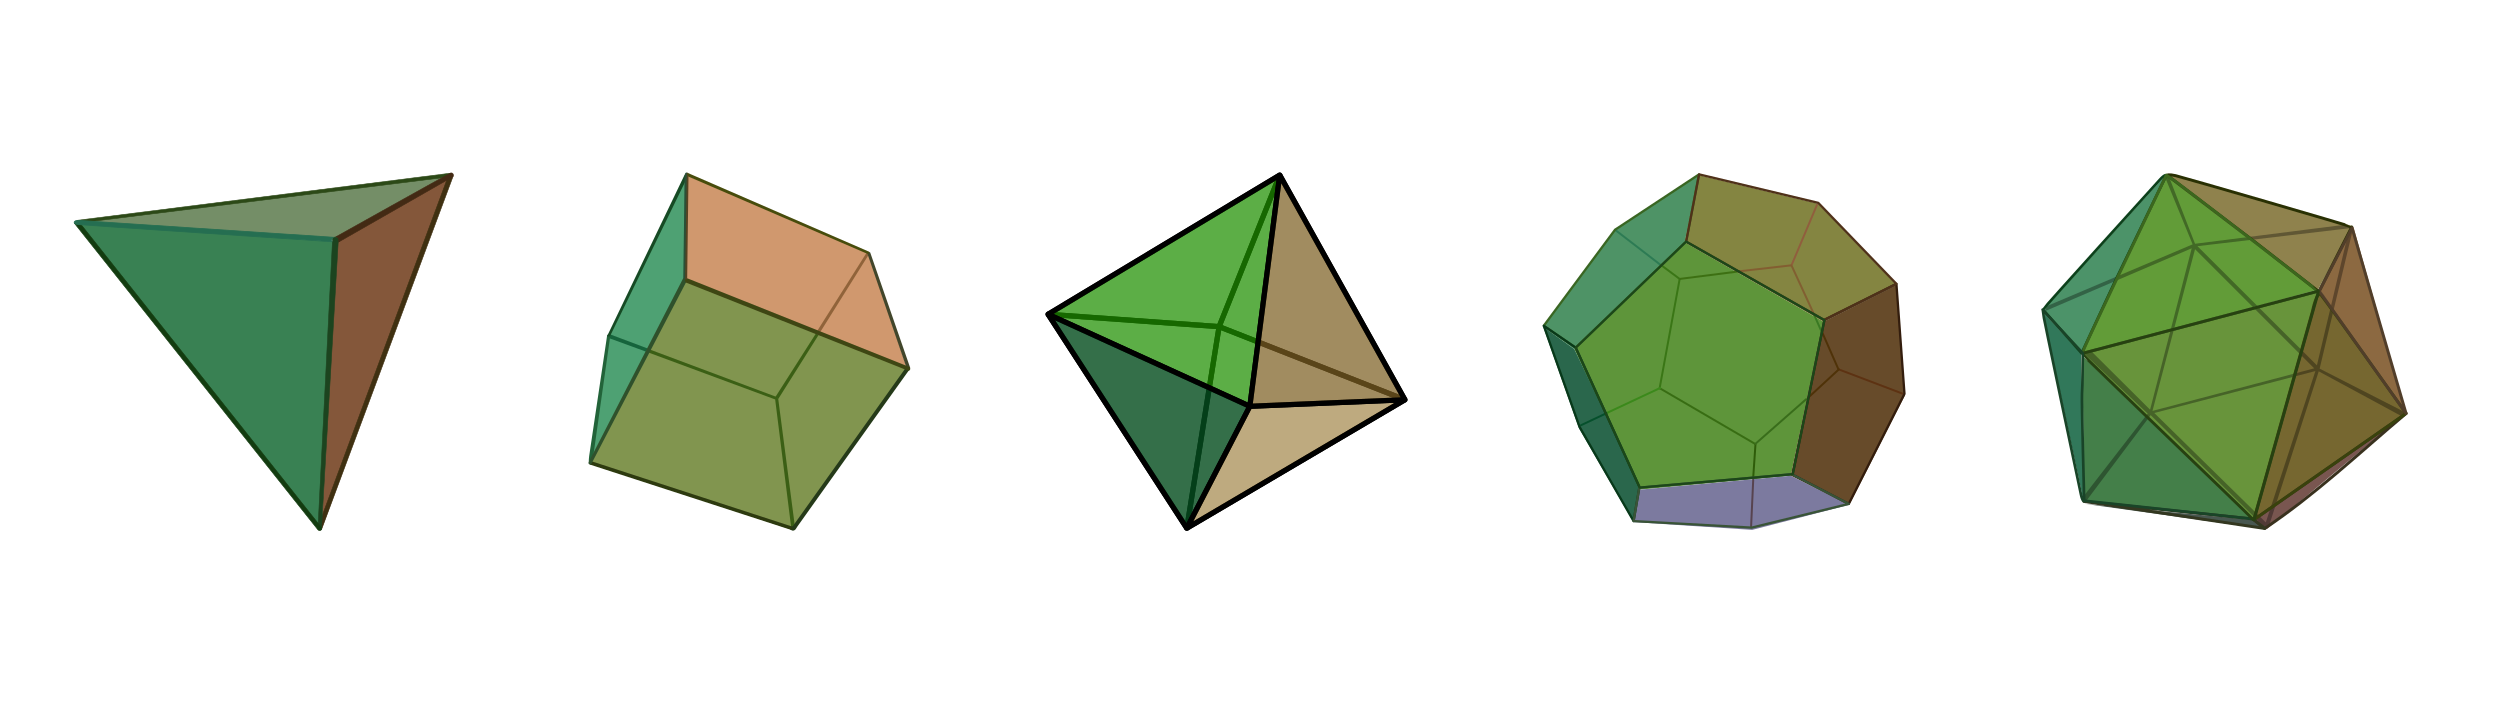 <?xml version="1.0" encoding="UTF-8" standalone="no"?>
<!-- Created with Inkscape (http://www.inkscape.org/) -->

<svg
   xmlns:dc="http://purl.org/dc/elements/1.1/"
   xmlns:cc="http://creativecommons.org/ns#"
   xmlns:rdf="http://www.w3.org/1999/02/22-rdf-syntax-ns#"
   xmlns:svg="http://www.w3.org/2000/svg"
   xmlns="http://www.w3.org/2000/svg"
   xmlns:xlink="http://www.w3.org/1999/xlink"
   xmlns:sodipodi="http://sodipodi.sourceforge.net/DTD/sodipodi-0.dtd"
   xmlns:inkscape="http://www.inkscape.org/namespaces/inkscape"
   width="3840"
   height="1080"
   id="svg2"
   version="1.1"
   inkscape:version="0.48.5 r10040"
   sodipodi:docname="polyhedra.svg"
   inkscape:export-filename="/Users/daniel/Documents/Development/LEDpolyhedron/polyhedra_t.png"
   inkscape:export-xdpi="90"
   inkscape:export-ydpi="90">
  <defs
     id="defs4">
    <radialGradient
       r="212.188"
       fy="545.787"
       fx="-172.694"
       cy="545.787"
       cx="-172.694"
       gradientTransform="matrix(0.451,-0.905,0.473,0.236,-2330.055,-498.218)"
       gradientUnits="userSpaceOnUse"
       id="radialGradient9463"
       xlink:href="#linearGradient8881"
       inkscape:collect="always" />
    <radialGradient
       r="212.188"
       fy="221.055"
       fx="150.503"
       cy="221.055"
       cx="150.503"
       gradientTransform="matrix(0.786,0.079,-0.075,0.746,-2255.62,-376.781)"
       gradientUnits="userSpaceOnUse"
       id="radialGradient9461"
       xlink:href="#linearGradient8052"
       inkscape:collect="always" />
    <radialGradient
       r="212.188"
       fy="558.823"
       fx="-331.112"
       cy="558.823"
       cx="-331.112"
       gradientTransform="matrix(0.569,-0.396,0.461,0.661,-2223.56,-684.594)"
       gradientUnits="userSpaceOnUse"
       id="radialGradient9459"
       xlink:href="#linearGradient8032"
       inkscape:collect="always" />
    <radialGradient
       r="212.188"
       fy="503.828"
       fx="152.234"
       cy="503.828"
       cx="152.234"
       gradientTransform="matrix(-0.244,0.239,-0.433,-0.443,-1786.875,-291.947)"
       gradientUnits="userSpaceOnUse"
       id="radialGradient9457"
       xlink:href="#linearGradient8909"
       inkscape:collect="always" />
    <radialGradient
       r="212.188"
       fy="399.407"
       fx="81.685"
       cy="399.407"
       cx="81.685"
       gradientTransform="matrix(0.305,-0.622,0.475,0.233,-2318.706,-519.945)"
       gradientUnits="userSpaceOnUse"
       id="radialGradient9455"
       xlink:href="#linearGradient8022"
       inkscape:collect="always" />
    <radialGradient
       r="212.188"
       fy="135.183"
       fx="572.07"
       cy="135.183"
       cx="572.07"
       gradientTransform="matrix(0.355,0.111,-0.223,0.716,-2158.046,-374.995)"
       gradientUnits="userSpaceOnUse"
       id="radialGradient9453"
       xlink:href="#linearGradient8042"
       inkscape:collect="always" />
    <linearGradient
       y2="324.347"
       x2="255.137"
       y1="371.564"
       x1="148.856"
       gradientTransform="matrix(0.215,0,0,0.208,-2240.551,455.828)"
       gradientUnits="userSpaceOnUse"
       id="linearGradient9451"
       xlink:href="#linearGradient9218"
       inkscape:collect="always" />
    <linearGradient
       y2="168.79"
       x2="430.562"
       y1="7.325"
       x1="361.643"
       gradientTransform="matrix(0.215,0,0,0.208,-2071.298,451.682)"
       gradientUnits="userSpaceOnUse"
       id="linearGradient9449"
       xlink:href="#linearGradient9042"
       inkscape:collect="always" />
    <linearGradient
       y2="168.79"
       x2="430.562"
       y1="266.853"
       x1="326.873"
       gradientTransform="matrix(0.215,0,0,0.208,-2071.031,451.682)"
       gradientUnits="userSpaceOnUse"
       id="linearGradient9447"
       xlink:href="#linearGradient9032"
       inkscape:collect="always" />
    <linearGradient
       y2="168.79"
       x2="430.562"
       y1="273.92"
       x1="701.892"
       gradientTransform="matrix(0.215,0,0,0.208,-2071.031,451.682)"
       gradientUnits="userSpaceOnUse"
       id="linearGradient9445"
       xlink:href="#linearGradient9022"
       inkscape:collect="always" />
    <linearGradient
       y2="436.348"
       x2="133.154"
       y1="414.605"
       x1="331.219"
       gradientTransform="matrix(0.215,0,0,0.208,-2091.886,299.949)"
       gradientUnits="userSpaceOnUse"
       id="linearGradient9443"
       xlink:href="#linearGradient9012"
       inkscape:collect="always" />
    <linearGradient
       y2="206.569"
       x2="420.066"
       y1="414.605"
       x1="331.219"
       gradientTransform="matrix(-0.14,0.163,-0.158,-0.136,-1903.251,393.177)"
       gradientUnits="userSpaceOnUse"
       id="linearGradient9441"
       xlink:href="#linearGradient9002"
       inkscape:collect="always" />
    <linearGradient
       y2="170.396"
       x2="429.32"
       y1="414.605"
       x1="331.219"
       gradientTransform="matrix(0.215,0,0,0.208,-2091.886,300.35)"
       gradientUnits="userSpaceOnUse"
       id="linearGradient9439"
       xlink:href="#linearGradient8992"
       inkscape:collect="always" />
    <linearGradient
       y2="295.869"
       x2="311.902"
       y1="299.974"
       x1="335.443"
       gradientTransform="matrix(-0.371,2.428,1.755,-4.22,-2459.071,1074.674)"
       gradientUnits="userSpaceOnUse"
       id="linearGradient9437"
       xlink:href="#linearGradient8980"
       inkscape:collect="always" />
    <linearGradient
       y2="257.119"
       x2="371.043"
       y1="371.564"
       x1="148.856"
       gradientTransform="matrix(0.215,0,0,0.208,-2217.416,444.864)"
       gradientUnits="userSpaceOnUse"
       id="linearGradient9435"
       xlink:href="#linearGradient8960"
       inkscape:collect="always" />
    <linearGradient
       y2="370.824"
       x2="333.168"
       y1="542.143"
       x1="131.471"
       gradientTransform="matrix(0.215,0,0,0.208,-2077.849,438.18)"
       gradientUnits="userSpaceOnUse"
       id="linearGradient9433"
       xlink:href="#linearGradient8946"
       inkscape:collect="always" />
    <linearGradient
       y2="298.642"
       x2="322.214"
       y1="299.974"
       x1="335.443"
       gradientTransform="matrix(-0.371,2.428,1.755,-4.22,-2456.9,1028.966)"
       gradientUnits="userSpaceOnUse"
       id="linearGradient9431"
       xlink:href="#linearGradient8936"
       inkscape:collect="always" />
    <linearGradient
       y2="298.642"
       x2="322.214"
       y1="240.515"
       x1="246.957"
       gradientTransform="matrix(-2.411,0.468,4.565,0.231,-2639.081,328.829)"
       gradientUnits="userSpaceOnUse"
       id="linearGradient9429"
       xlink:href="#linearGradient8926"
       inkscape:collect="always" />
    <linearGradient
       y2="298.233"
       x2="323.855"
       y1="237.422"
       x1="242.833"
       gradientTransform="matrix(-0.389,0.476,-0.337,-0.512,-1891.766,400.945)"
       gradientUnits="userSpaceOnUse"
       id="linearGradient9427"
       xlink:href="#linearGradient8916"
       inkscape:collect="always" />
    <linearGradient
       y2="298.233"
       x2="323.855"
       y1="240.515"
       x1="246.957"
       gradientTransform="matrix(-0.511,-0.927,0.967,-0.457,-2243.656,838.103)"
       gradientUnits="userSpaceOnUse"
       id="linearGradient9425"
       xlink:href="#linearGradient8906"
       inkscape:collect="always" />
    <linearGradient
       y2="298.233"
       x2="323.855"
       y1="240.515"
       x1="246.957"
       gradientTransform="matrix(0.215,0,0,0.208,-2188.664,339.228)"
       gradientUnits="userSpaceOnUse"
       id="linearGradient9423"
       xlink:href="#linearGradient8892"
       inkscape:collect="always" />
    <linearGradient
       y2="298.233"
       x2="323.855"
       y1="240.515"
       x1="246.957"
       gradientTransform="matrix(0.535,0,0,0.535,-2308.887,228.94)"
       gradientUnits="userSpaceOnUse"
       id="linearGradient9421"
       xlink:href="#linearGradient8882"
       inkscape:collect="always" />
    <linearGradient
       y2="111.348"
       x2="538.441"
       y1="12.358"
       x1="489.734"
       gradientTransform="matrix(0.215,0,0,0.208,-2108.128,428.487)"
       gradientUnits="userSpaceOnUse"
       id="linearGradient9419"
       xlink:href="#linearGradient9052"
       inkscape:collect="always" />
    <radialGradient
       r="209.258"
       fy="514.727"
       fx="207.901"
       cy="514.727"
       cx="207.901"
       gradientTransform="matrix(0.959,-0.008,0.006,0.707,-2366.148,119.888)"
       gradientUnits="userSpaceOnUse"
       id="radialGradient9417"
       xlink:href="#linearGradient8805"
       inkscape:collect="always" />
    <radialGradient
       r="209.258"
       fy="522.473"
       fx="388.695"
       cy="522.473"
       cx="388.695"
       gradientTransform="matrix(0.959,-0.008,0.006,0.707,-2366.148,119.888)"
       gradientUnits="userSpaceOnUse"
       id="radialGradient9415"
       xlink:href="#linearGradient8795"
       inkscape:collect="always" />
    <radialGradient
       r="209.258"
       fy="444.873"
       fx="432.425"
       cy="444.873"
       cx="432.425"
       gradientTransform="matrix(0.959,-0.008,0.006,0.707,-2366.148,119.888)"
       gradientUnits="userSpaceOnUse"
       id="radialGradient9413"
       xlink:href="#linearGradient8785"
       inkscape:collect="always" />
    <radialGradient
       r="209.258"
       fy="241.917"
       fx="444.811"
       cy="241.917"
       cx="444.811"
       gradientTransform="matrix(0.959,-0.008,0.006,0.707,-2366.148,119.888)"
       gradientUnits="userSpaceOnUse"
       id="radialGradient9411"
       xlink:href="#linearGradient8757"
       inkscape:collect="always" />
    <radialGradient
       r="130.818"
       fy="146.951"
       fx="318.703"
       cy="146.951"
       cx="318.703"
       gradientTransform="matrix(-0.362,-0.546,0.542,-0.359,-2087.49,478.285)"
       gradientUnits="userSpaceOnUse"
       id="radialGradient9409"
       xlink:href="#linearGradient8743"
       inkscape:collect="always" />
    <radialGradient
       r="209.258"
       fy="327.43"
       fx="166.675"
       cy="327.43"
       cx="166.675"
       gradientTransform="matrix(0.959,-0.008,0.006,0.707,-2366.148,119.888)"
       gradientUnits="userSpaceOnUse"
       id="radialGradient9407"
       xlink:href="#linearGradient7965"
       inkscape:collect="always" />
    <radialGradient
       r="209.258"
       fy="514.727"
       fx="207.901"
       cy="514.727"
       cx="207.901"
       gradientTransform="matrix(1.794,-1.4835184e-2,1.0928243e-2,1.322,-135.897,-102.823)"
       gradientUnits="userSpaceOnUse"
       id="radialGradient9371"
       xlink:href="#linearGradient8805"
       inkscape:collect="always" />
    <radialGradient
       r="209.258"
       fy="522.473"
       fx="388.695"
       cy="522.473"
       cx="388.695"
       gradientTransform="matrix(1.794,-1.4835184e-2,1.0928243e-2,1.322,-135.897,-102.823)"
       gradientUnits="userSpaceOnUse"
       id="radialGradient9369"
       xlink:href="#linearGradient8795"
       inkscape:collect="always" />
    <radialGradient
       r="209.258"
       fy="444.873"
       fx="432.425"
       cy="444.873"
       cx="432.425"
       gradientTransform="matrix(1.794,-1.4835184e-2,1.0928243e-2,1.322,-135.897,-102.823)"
       gradientUnits="userSpaceOnUse"
       id="radialGradient9367"
       xlink:href="#linearGradient8785"
       inkscape:collect="always" />
    <radialGradient
       r="209.258"
       fy="241.917"
       fx="444.811"
       cy="241.917"
       cx="444.811"
       gradientTransform="matrix(1.794,-1.4835184e-2,1.0928243e-2,1.322,-135.897,-102.823)"
       gradientUnits="userSpaceOnUse"
       id="radialGradient9365"
       xlink:href="#linearGradient8757"
       inkscape:collect="always" />
    <radialGradient
       r="130.818"
       fy="146.951"
       fx="318.703"
       cy="146.951"
       cx="318.703"
       gradientTransform="matrix(-0.676,-1.021,1.014,-0.671,385.213,567.403)"
       gradientUnits="userSpaceOnUse"
       id="radialGradient9363"
       xlink:href="#linearGradient8743"
       inkscape:collect="always" />
    <radialGradient
       r="209.258"
       fy="327.43"
       fx="166.675"
       cy="327.43"
       cx="166.675"
       gradientTransform="matrix(1.794,-1.4835184e-2,1.0928243e-2,1.322,-135.897,-102.823)"
       gradientUnits="userSpaceOnUse"
       id="radialGradient9361"
       xlink:href="#linearGradient7965"
       inkscape:collect="always" />
    <linearGradient
       y2="324.347"
       x2="255.137"
       y1="371.564"
       x1="148.856"
       gradientTransform="matrix(0.403,0,0,0.389,98.979,424.295)"
       gradientUnits="userSpaceOnUse"
       id="linearGradient9359"
       xlink:href="#linearGradient9218"
       inkscape:collect="always" />
    <linearGradient
       y2="168.79"
       x2="430.562"
       y1="7.325"
       x1="361.643"
       gradientTransform="matrix(0.403,0,0,0.389,415.492,416.541)"
       gradientUnits="userSpaceOnUse"
       id="linearGradient9357"
       xlink:href="#linearGradient9042"
       inkscape:collect="always" />
    <linearGradient
       y2="168.79"
       x2="430.562"
       y1="266.853"
       x1="326.873"
       gradientTransform="matrix(0.403,0,0,0.389,415.992,416.541)"
       gradientUnits="userSpaceOnUse"
       id="linearGradient9355"
       xlink:href="#linearGradient9032"
       inkscape:collect="always" />
    <linearGradient
       y2="168.79"
       x2="430.562"
       y1="273.92"
       x1="701.892"
       gradientTransform="matrix(0.403,0,0,0.389,415.992,416.541)"
       gradientUnits="userSpaceOnUse"
       id="linearGradient9353"
       xlink:href="#linearGradient9022"
       inkscape:collect="always" />
    <linearGradient
       y2="436.348"
       x2="133.154"
       y1="414.605"
       x1="331.219"
       gradientTransform="matrix(0.403,0,0,0.389,376.992,132.791)"
       gradientUnits="userSpaceOnUse"
       id="linearGradient9351"
       xlink:href="#linearGradient9012"
       inkscape:collect="always" />
    <linearGradient
       y2="206.569"
       x2="420.066"
       y1="414.605"
       x1="331.219"
       gradientTransform="matrix(-0.262,0.305,-0.295,-0.254,729.751,307.133)"
       gradientUnits="userSpaceOnUse"
       id="linearGradient9349"
       xlink:href="#linearGradient9002"
       inkscape:collect="always" />
    <linearGradient
       y2="170.396"
       x2="429.32"
       y1="414.605"
       x1="331.219"
       gradientTransform="matrix(0.403,0,0,0.389,376.992,133.541)"
       gradientUnits="userSpaceOnUse"
       id="linearGradient9347"
       xlink:href="#linearGradient8992"
       inkscape:collect="always" />
    <linearGradient
       y2="295.869"
       x2="311.902"
       y1="299.974"
       x1="335.443"
       gradientTransform="matrix(-0.694,4.54,3.282,-7.892,-309.668,1581.577)"
       gradientUnits="userSpaceOnUse"
       id="linearGradient9345"
       xlink:href="#linearGradient8980"
       inkscape:collect="always" />
    <linearGradient
       y2="257.119"
       x2="371.043"
       y1="371.564"
       x1="148.856"
       gradientTransform="matrix(0.403,0,0,0.389,142.242,403.791)"
       gradientUnits="userSpaceOnUse"
       id="linearGradient9343"
       xlink:href="#linearGradient8960"
       inkscape:collect="always" />
    <linearGradient
       y2="370.824"
       x2="333.168"
       y1="542.143"
       x1="131.471"
       gradientTransform="matrix(0.403,0,0,0.389,403.242,391.291)"
       gradientUnits="userSpaceOnUse"
       id="linearGradient9341"
       xlink:href="#linearGradient8946"
       inkscape:collect="always" />
    <linearGradient
       y2="298.642"
       x2="322.214"
       y1="299.974"
       x1="335.443"
       gradientTransform="matrix(-0.694,4.54,3.282,-7.892,-305.609,1496.098)"
       gradientUnits="userSpaceOnUse"
       id="linearGradient9339"
       xlink:href="#linearGradient8936"
       inkscape:collect="always" />
    <linearGradient
       y2="298.642"
       x2="322.214"
       y1="240.515"
       x1="246.957"
       gradientTransform="matrix(-4.509,0.876,8.536,0.432,-646.298,186.799)"
       gradientUnits="userSpaceOnUse"
       id="linearGradient9337"
       xlink:href="#linearGradient8926"
       inkscape:collect="always" />
    <linearGradient
       y2="298.233"
       x2="323.855"
       y1="237.422"
       x1="242.833"
       gradientTransform="matrix(-0.727,0.889,-0.631,-0.957,751.228,321.66)"
       gradientUnits="userSpaceOnUse"
       id="linearGradient9335"
       xlink:href="#linearGradient8916"
       inkscape:collect="always" />
    <linearGradient
       y2="298.233"
       x2="323.855"
       y1="240.515"
       x1="246.957"
       gradientTransform="matrix(-0.955,-1.733,1.809,-0.855,93.172,1139.173)"
       gradientUnits="userSpaceOnUse"
       id="linearGradient9333"
       xlink:href="#linearGradient8906"
       inkscape:collect="always" />
    <linearGradient
       y2="298.233"
       x2="323.855"
       y1="240.515"
       x1="246.957"
       gradientTransform="matrix(0.403,0,0,0.389,196.01,206.245)"
       gradientUnits="userSpaceOnUse"
       id="linearGradient9331"
       xlink:href="#linearGradient8892"
       inkscape:collect="always" />
    <linearGradient
       y2="298.233"
       x2="323.855"
       y1="240.515"
       x1="246.957"
       gradientTransform="translate(-28.815,0)"
       gradientUnits="userSpaceOnUse"
       id="linearGradient9329"
       xlink:href="#linearGradient8882"
       inkscape:collect="always" />
    <linearGradient
       y2="111.348"
       x2="538.441"
       y1="12.358"
       x1="489.734"
       gradientTransform="matrix(0.403,0,0,0.389,346.617,373.166)"
       gradientUnits="userSpaceOnUse"
       id="linearGradient9327"
       xlink:href="#linearGradient9052"
       inkscape:collect="always" />
    <radialGradient
       r="212.188"
       fy="545.787"
       fx="-172.694"
       cy="545.787"
       cx="-172.694"
       gradientTransform="matrix(0.844,-1.692,0.885,0.441,-67.639,-663.346)"
       gradientUnits="userSpaceOnUse"
       id="radialGradient9325"
       xlink:href="#linearGradient8881"
       inkscape:collect="always" />
    <radialGradient
       r="212.188"
       fy="221.055"
       fx="150.503"
       cy="221.055"
       cx="150.503"
       gradientTransform="matrix(1.47,0.148,-0.141,1.395,71.559,-436.252)"
       gradientUnits="userSpaceOnUse"
       id="radialGradient9323"
       xlink:href="#linearGradient8052"
       inkscape:collect="always" />
    <radialGradient
       r="212.188"
       fy="558.823"
       fx="-331.112"
       cy="558.823"
       cx="-331.112"
       gradientTransform="matrix(1.064,-0.741,0.862,1.237,131.513,-1011.88)"
       gradientUnits="userSpaceOnUse"
       id="radialGradient9321"
       xlink:href="#linearGradient8032"
       inkscape:collect="always" />
    <radialGradient
       r="212.188"
       fy="503.828"
       fx="152.234"
       cy="503.828"
       cx="152.234"
       gradientTransform="matrix(-0.457,0.447,-0.811,-0.828,948.143,-277.606)"
       gradientUnits="userSpaceOnUse"
       id="radialGradient9319"
       xlink:href="#linearGradient8909"
       inkscape:collect="always" />
    <radialGradient
       r="212.188"
       fy="399.407"
       fx="81.685"
       cy="399.407"
       cx="81.685"
       gradientTransform="matrix(0.57,-1.164,0.888,0.435,-46.414,-703.977)"
       gradientUnits="userSpaceOnUse"
       id="radialGradient9317"
       xlink:href="#linearGradient8022"
       inkscape:collect="always" />
    <radialGradient
       r="212.188"
       fy="135.183"
       fx="572.07"
       cy="135.183"
       cx="572.07"
       gradientTransform="matrix(0.663,0.207,-0.417,1.339,254.028,-432.912)"
       gradientUnits="userSpaceOnUse"
       id="radialGradient9315"
       xlink:href="#linearGradient8042"
       inkscape:collect="always" />
    <linearGradient
       id="linearGradient7965"
       inkscape:collect="always">
      <stop
         id="stop7967"
         offset="0"
         style="stop-color:#6edd50;stop-opacity:1" />
      <stop
         id="stop7969"
         offset="1"
         style="stop-color:#5e953a;stop-opacity:1" />
    </linearGradient>
    <linearGradient
       id="linearGradient8743"
       inkscape:collect="always">
      <stop
         id="stop8745"
         offset="0"
         style="stop-color:#4d9d7d;stop-opacity:1" />
      <stop
         id="stop8747"
         offset="1"
         style="stop-color:#4e9366;stop-opacity:1" />
    </linearGradient>
    <linearGradient
       inkscape:collect="always"
       id="linearGradient8757">
      <stop
         style="stop-color:#c5856a;stop-opacity:1"
         offset="0"
         id="stop8759" />
      <stop
         id="stop8779"
         offset="0.495"
         style="stop-color:#ba8563;stop-opacity:1" />
      <stop
         style="stop-color:#848541;stop-opacity:1"
         offset="1"
         id="stop8761" />
    </linearGradient>
    <linearGradient
       inkscape:collect="always"
       id="linearGradient8785">
      <stop
         style="stop-color:#7a5a31;stop-opacity:1"
         offset="0"
         id="stop8787" />
      <stop
         style="stop-color:#674b2a;stop-opacity:1"
         offset="1"
         id="stop8789" />
    </linearGradient>
    <linearGradient
       inkscape:collect="always"
       id="linearGradient8795">
      <stop
         style="stop-color:#9b6e97;stop-opacity:1"
         offset="0"
         id="stop8797" />
      <stop
         style="stop-color:#7c7a9f;stop-opacity:1"
         offset="1"
         id="stop8799" />
    </linearGradient>
    <linearGradient
       inkscape:collect="always"
       id="linearGradient8805">
      <stop
         style="stop-color:#33785f;stop-opacity:1"
         offset="0"
         id="stop8807" />
      <stop
         style="stop-color:#2a674c;stop-opacity:1"
         offset="1"
         id="stop8809" />
    </linearGradient>
    <linearGradient
       id="linearGradient8881"
       inkscape:collect="always">
      <stop
         id="stop8883"
         offset="0"
         style="stop-color:#314e0e;stop-opacity:1" />
      <stop
         id="stop8885"
         offset="1"
         style="stop-color:#1c4719;stop-opacity:1" />
    </linearGradient>
    <linearGradient
       inkscape:collect="always"
       id="linearGradient8909">
      <stop
         style="stop-color:#2a300d;stop-opacity:1"
         offset="0"
         id="stop8911" />
      <stop
         style="stop-color:#4f3119;stop-opacity:1"
         offset="1"
         id="stop8913" />
    </linearGradient>
    <linearGradient
       inkscape:collect="always"
       id="linearGradient8022">
      <stop
         style="stop-color:#123d1f;stop-opacity:1"
         offset="0"
         id="stop8024" />
      <stop
         style="stop-color:#396622;stop-opacity:1"
         offset="1"
         id="stop8026" />
    </linearGradient>
    <linearGradient
       id="linearGradient8032"
       inkscape:collect="always">
      <stop
         id="stop8034"
         offset="0"
         style="stop-color:#09391d;stop-opacity:1" />
      <stop
         id="stop8036"
         offset="1"
         style="stop-color:#08391a;stop-opacity:1" />
    </linearGradient>
    <linearGradient
       id="linearGradient8042"
       inkscape:collect="always">
      <stop
         id="stop8044"
         offset="0"
         style="stop-color:#5e6826;stop-opacity:1" />
      <stop
         id="stop8046"
         offset="1"
         style="stop-color:#331d0d;stop-opacity:1" />
    </linearGradient>
    <linearGradient
       inkscape:collect="always"
       id="linearGradient8052">
      <stop
         style="stop-color:#3a365a;stop-opacity:1"
         offset="0"
         id="stop8054" />
      <stop
         style="stop-color:#395437;stop-opacity:1"
         offset="1"
         id="stop8056" />
    </linearGradient>
    <linearGradient
       inkscape:collect="always"
       id="linearGradient8882">
      <stop
         style="stop-color:#266b3f;stop-opacity:1"
         offset="0"
         id="stop8884" />
      <stop
         style="stop-color:#2d7b54;stop-opacity:1"
         offset="1"
         id="stop8886" />
    </linearGradient>
    <linearGradient
       id="linearGradient8892"
       inkscape:collect="always">
      <stop
         id="stop8894"
         offset="0"
         style="stop-color:#347619;stop-opacity:1" />
      <stop
         id="stop8896"
         offset="1"
         style="stop-color:#3a7616;stop-opacity:1" />
    </linearGradient>
    <linearGradient
       inkscape:collect="always"
       id="linearGradient8906">
      <stop
         style="stop-color:#3d8a1d;stop-opacity:1"
         offset="0"
         id="stop8908" />
      <stop
         style="stop-color:#3a7616;stop-opacity:1"
         offset="1"
         id="stop8910" />
    </linearGradient>
    <linearGradient
       inkscape:collect="always"
       id="linearGradient8916">
      <stop
         style="stop-color:#3d7013;stop-opacity:1"
         offset="0"
         id="stop8918" />
      <stop
         style="stop-color:#3a7616;stop-opacity:1"
         offset="1"
         id="stop8920" />
    </linearGradient>
    <linearGradient
       id="linearGradient8926"
       inkscape:collect="always">
      <stop
         id="stop8928"
         offset="0"
         style="stop-color:#3c8a1c;stop-opacity:1" />
      <stop
         id="stop8930"
         offset="1"
         style="stop-color:#386d13;stop-opacity:1" />
    </linearGradient>
    <linearGradient
       inkscape:collect="always"
       id="linearGradient8936">
      <stop
         style="stop-color:#2e5d09;stop-opacity:1"
         offset="0"
         id="stop8938" />
      <stop
         style="stop-color:#376c12;stop-opacity:1"
         offset="1"
         id="stop8940" />
    </linearGradient>
    <linearGradient
       inkscape:collect="always"
       id="linearGradient8946">
      <stop
         style="stop-color:#366a11;stop-opacity:1"
         offset="0"
         id="stop8948" />
      <stop
         style="stop-color:#396d1b;stop-opacity:1"
         offset="1"
         id="stop8950" />
    </linearGradient>
    <linearGradient
       inkscape:collect="always"
       id="linearGradient8960">
      <stop
         style="stop-color:#4ba029;stop-opacity:1"
         offset="0"
         id="stop8962" />
      <stop
         style="stop-color:#3b891b;stop-opacity:1"
         offset="1"
         id="stop8964" />
    </linearGradient>
    <linearGradient
       id="linearGradient8980"
       inkscape:collect="always">
      <stop
         id="stop8982"
         offset="0"
         style="stop-color:#57434f;stop-opacity:1" />
      <stop
         id="stop8984"
         offset="1"
         style="stop-color:#604661;stop-opacity:1" />
    </linearGradient>
    <linearGradient
       inkscape:collect="always"
       id="linearGradient8992">
      <stop
         style="stop-color:#835e31;stop-opacity:1"
         offset="0"
         id="stop8994" />
      <stop
         style="stop-color:#905e3d;stop-opacity:1"
         offset="1"
         id="stop8996" />
    </linearGradient>
    <linearGradient
       id="linearGradient9002"
       inkscape:collect="always">
      <stop
         id="stop9004"
         offset="0"
         style="stop-color:#835e31;stop-opacity:1" />
      <stop
         id="stop9006"
         offset="1"
         style="stop-color:#815f31;stop-opacity:1" />
    </linearGradient>
    <linearGradient
       id="linearGradient9012"
       inkscape:collect="always">
      <stop
         id="stop9014"
         offset="0"
         style="stop-color:#835e31;stop-opacity:1" />
      <stop
         id="stop9016"
         offset="1"
         style="stop-color:#6b551b;stop-opacity:1" />
    </linearGradient>
    <linearGradient
       id="linearGradient9022"
       inkscape:collect="always">
      <stop
         id="stop9024"
         offset="0"
         style="stop-color:#5d3212;stop-opacity:1" />
      <stop
         id="stop9026"
         offset="1"
         style="stop-color:#4f3208;stop-opacity:1" />
    </linearGradient>
    <linearGradient
       inkscape:collect="always"
       id="linearGradient9032">
      <stop
         style="stop-color:#472b04;stop-opacity:1"
         offset="0"
         id="stop9034" />
      <stop
         style="stop-color:#4f3208;stop-opacity:1"
         offset="1"
         id="stop9036" />
    </linearGradient>
    <linearGradient
       inkscape:collect="always"
       id="linearGradient9042">
      <stop
         style="stop-color:#4d3006;stop-opacity:1"
         offset="0"
         id="stop9044" />
      <stop
         style="stop-color:#4f3208;stop-opacity:1"
         offset="1"
         id="stop9046" />
    </linearGradient>
    <linearGradient
       id="linearGradient9052"
       inkscape:collect="always">
      <stop
         id="stop9054"
         offset="0"
         style="stop-color:#1e4b08;stop-opacity:1" />
      <stop
         id="stop9056"
         offset="1"
         style="stop-color:#3a7a23;stop-opacity:1" />
    </linearGradient>
    <linearGradient
       id="linearGradient9218"
       inkscape:collect="always">
      <stop
         id="stop9220"
         offset="0"
         style="stop-color:#0c4c31;stop-opacity:1" />
      <stop
         id="stop9222"
         offset="1"
         style="stop-color:#06502c;stop-opacity:1" />
    </linearGradient>
    <radialGradient
       gradientTransform="matrix(0.042,1.628,-1.866,0.048,-1701.886,-753.591)"
       gradientUnits="userSpaceOnUse"
       xlink:href="#linearGradient3267"
       id="radialGradient3307"
       fy="557.552"
       fx="465.469"
       r="255.943"
       cy="557.552"
       cx="465.469" />
    <radialGradient
       gradientTransform="matrix(2.309,0.04,-0.05,2.835,-3815.284,-1390.982)"
       gradientUnits="userSpaceOnUse"
       xlink:href="#linearGradient3283"
       id="radialGradient3304"
       fy="373.592"
       fx="510.284"
       r="183.089"
       cy="373.592"
       cx="510.284" />
    <radialGradient
       gradientTransform="matrix(1.535,2.6854536e-2,-3.2966718e-2,1.884,-260.703,-320.105)"
       gradientUnits="userSpaceOnUse"
       xlink:href="#linearGradient3283"
       id="radialGradient3301"
       fy="373.592"
       fx="510.284"
       r="183.089"
       cy="373.592"
       cx="510.284" />
    <radialGradient
       gradientTransform="matrix(2.7701633e-2,1.082,-1.24,3.1756156e-2,1144.077,103.57)"
       gradientUnits="userSpaceOnUse"
       xlink:href="#linearGradient3267"
       id="radialGradient3299"
       fy="557.552"
       fx="465.469"
       r="255.943"
       cy="557.552"
       cx="465.469" />
    <radialGradient
       gradientTransform="matrix(1.535,2.6854536e-2,-3.2966718e-2,1.884,-260.703,-320.105)"
       gradientUnits="userSpaceOnUse"
       xlink:href="#linearGradient3283"
       id="radialGradient3281"
       fy="373.592"
       fx="510.284"
       r="183.089"
       cy="373.592"
       cx="510.284" />
    <radialGradient
       gradientTransform="matrix(2.7701633e-2,1.082,-1.24,3.1756156e-2,1144.077,103.57)"
       gradientUnits="userSpaceOnUse"
       xlink:href="#linearGradient3267"
       id="radialGradient3273"
       fy="557.552"
       fx="465.469"
       r="255.943"
       cy="557.552"
       cx="465.469" />
    <linearGradient
       id="linearGradient3267">
      <stop
         id="stop3269"
         offset="0"
         style="stop-color:#740f6e;stop-opacity:0.49" />
      <stop
         id="stop3271"
         offset="1"
         style="stop-color:#7e5600;stop-opacity:0.502" />
    </linearGradient>
    <linearGradient
       id="linearGradient3283">
      <stop
         id="stop3285"
         offset="0"
         style="stop-color:#e26a00;stop-opacity:0.732" />
      <stop
         id="stop3287"
         offset="1"
         style="stop-color:#7c5f22;stop-opacity:0.722" />
    </linearGradient>
  </defs>
  <sodipodi:namedview
     id="base"
     pagecolor="#ffffff"
     bordercolor="#666666"
     borderopacity="1.0"
     inkscape:pageopacity="0.0"
     inkscape:pageshadow="2"
     inkscape:zoom="0.18932292"
     inkscape:cx="1920"
     inkscape:cy="540"
     inkscape:document-units="px"
     inkscape:current-layer="layer1"
     showgrid="false"
     inkscape:window-width="1212"
     inkscape:window-height="814"
     inkscape:window-x="0"
     inkscape:window-y="0"
     inkscape:window-maximized="0" />
  <g
     inkscape:label="Layer 1"
     inkscape:groupmode="layer"
     id="layer1"
     transform="translate(0,27.638)">
    <g
       id="g3576"
       transform="matrix(1.87,0,0,1.87,2367.907,231.074)">
      <g
         transform="matrix(0.49,0,0,0.49,-46.374,-10.374)"
         id="g8811">
        <path
           style="fill:url(#radialGradient9407);fill-opacity:1;fill-rule:evenodd;stroke:none"
           d="M 567.082,277.929 512.4,536.301 256.326,559.913 149.566,324.106 334.487,144.867 567.082,277.929 z"
           id="path7961"
           sodipodi:nodetypes="cccccc"
           inkscape:connector-curvature="0" />
        <path
           sodipodi:nodetypes="cccccc"
           id="path7963"
           d="M 357.952,32.338 215.64,125.803 97.317,286.432 149.566,324.196 334.487,144.957 357.952,32.338 z"
           style="fill:url(#radialGradient9409);fill-opacity:1;fill-rule:evenodd;stroke:none"
           inkscape:connector-curvature="0" />
        <path
           sodipodi:nodetypes="cccccc"
           id="path8751"
           d="M 567.002,278.064 689.429,216.461 558.164,80.331 357.942,32.348 334.47,145.002 567.002,278.064 z"
           style="fill:url(#radialGradient9411);fill-opacity:1;fill-rule:evenodd;stroke:none"
           inkscape:connector-curvature="0" />
        <path
           style="fill:url(#radialGradient9413);fill-opacity:1;fill-rule:evenodd;stroke:none"
           d="m 566.993,278.106 -54.77,258.107 98.364,48.803 92.997,-183.305 -13.776,-185.249 -122.815,61.644 z"
           id="path8781"
           sodipodi:nodetypes="cccccc"
           inkscape:connector-curvature="0" />
        <path
           style="fill:url(#radialGradient9415);fill-opacity:1;fill-rule:evenodd;stroke:none"
           d="m 610.567,584.947 -98.167,-48.646 -256.074,23.612 -7.766,54.106 199.063,13.094 162.943,-42.167 z"
           id="path8791"
           sodipodi:nodetypes="cccccc"
           inkscape:connector-curvature="0" />
        <path
           sodipodi:nodetypes="cccccc"
           id="path8801"
           d="M 157.332,456.929 248.572,614.082 259.155,554.256 149.566,324.106 97.237,286.429 157.332,456.929 z"
           style="fill:url(#radialGradient9417);fill-opacity:1;fill-rule:evenodd;stroke:none"
           inkscape:connector-curvature="0" />
      </g>
      <g
         transform="matrix(0.49,0,0,0.49,-46.374,-67.345)"
         id="g9113">
        <path
           style="fill:#52350b;fill-opacity:1;fill-rule:evenodd;stroke:url(#linearGradient9419);stroke-width:3.369;stroke-linecap:round;stroke-linejoin:round;stroke-miterlimit:4;stroke-opacity:1;stroke-dasharray:none"
           d="M 564.919,413.349 550.831,381.125"
           id="path9048"
           sodipodi:nodetypes="cc"
           inkscape:connector-curvature="0" />
        <path
           style="fill:none;stroke:url(#linearGradient9421);stroke-width:3.369;stroke-linecap:round;stroke-linejoin:round;stroke-miterlimit:4;stroke-opacity:1;stroke-dasharray:none"
           d="m 217.808,240.406 76.773,59.168"
           id="path8098"
           sodipodi:nodetypes="cc"
           inkscape:connector-curvature="0" />
        <path
           style="fill:none;stroke:url(#linearGradient9423);stroke-width:3.369;stroke-linecap:round;stroke-linejoin:round;stroke-miterlimit:4;stroke-opacity:1;stroke-dasharray:none"
           d="m 295.312,299.802 30.912,23.026"
           id="path8888"
           sodipodi:nodetypes="cc"
           inkscape:connector-curvature="0" />
        <path
           style="fill:none;stroke:url(#linearGradient9425);stroke-width:3.369;stroke-linecap:round;stroke-linejoin:round;stroke-miterlimit:4;stroke-opacity:1;stroke-dasharray:none"
           d="M 292.403,506.312 326.08,322.7"
           id="path8898"
           sodipodi:nodetypes="cc"
           inkscape:transform-center-x="16.730851"
           inkscape:transform-center-y="88.942051"
           inkscape:connector-curvature="0" />
        <path
           style="fill:none;stroke:url(#linearGradient9427);stroke-width:3.369;stroke-linecap:round;stroke-linejoin:round;stroke-miterlimit:4;stroke-opacity:1;stroke-dasharray:none"
           d="M 428.188,309.657 327.083,322.543"
           id="path8912"
           sodipodi:nodetypes="cc"
           inkscape:connector-curvature="0" />
        <path
           style="fill:none;stroke:url(#linearGradient9429);stroke-width:3.369;stroke-linecap:round;stroke-linejoin:round;stroke-miterlimit:4;stroke-opacity:1;stroke-dasharray:none"
           d="m 293.903,506.612 158.927,92.788"
           id="path8922"
           sodipodi:nodetypes="cc"
           inkscape:transform-center-x="78.955587"
           inkscape:transform-center-y="-44.946427"
           inkscape:connector-curvature="0" />
        <path
           style="fill:none;stroke:url(#linearGradient9431);stroke-width:3.369;stroke-linecap:round;stroke-linejoin:round;stroke-miterlimit:4;stroke-opacity:1;stroke-dasharray:none"
           d="m 449.348,655.575 3.775,-55.383"
           id="path8932"
           sodipodi:nodetypes="cc"
           inkscape:transform-center-x="2.4072269"
           inkscape:transform-center-y="0.9502681"
           inkscape:connector-curvature="0" />
        <path
           style="fill:none;stroke:url(#linearGradient9433);stroke-width:3.369;stroke-linecap:round;stroke-linejoin:round;stroke-miterlimit:4;stroke-opacity:1;stroke-dasharray:none"
           d="M 538.044,524.349 452.956,599.125"
           id="path8942"
           sodipodi:nodetypes="cc"
           inkscape:connector-curvature="0" />
        <path
           style="fill:none;stroke:url(#linearGradient9435);stroke-width:3.369;stroke-linecap:round;stroke-linejoin:round;stroke-miterlimit:4;stroke-opacity:1;stroke-dasharray:none"
           d="M 204.044,547.349 293.456,505.375"
           id="path8956"
           sodipodi:nodetypes="cc"
           inkscape:connector-curvature="0" />
        <path
           style="fill:none;stroke:url(#linearGradient9437);stroke-width:3.369;stroke-linecap:round;stroke-linejoin:round;stroke-miterlimit:4;stroke-opacity:1;stroke-dasharray:none"
           d="m 445.82,737.695 3.598,-79.425"
           id="path8976"
           sodipodi:nodetypes="cc"
           inkscape:transform-center-x="2.4072269"
           inkscape:transform-center-y="0.9502681"
           inkscape:connector-curvature="0" />
        <path
           style="fill:none;stroke:url(#linearGradient9439);stroke-width:3.369;stroke-linecap:round;stroke-linejoin:round;stroke-miterlimit:4;stroke-opacity:1;stroke-dasharray:none"
           d="M 556.294,198.349 513.206,300.625"
           id="path8988"
           sodipodi:nodetypes="cc"
           inkscape:connector-curvature="0" />
        <path
           style="fill:none;stroke:url(#linearGradient9441);stroke-width:3.369;stroke-linecap:round;stroke-linejoin:round;stroke-miterlimit:4;stroke-opacity:1;stroke-dasharray:none"
           d="M 551,381.403 514.25,301.571"
           id="path8998"
           sodipodi:nodetypes="cc"
           inkscape:connector-curvature="0" />
        <path
           style="fill:none;stroke:url(#linearGradient9443);stroke-width:3.369;stroke-linecap:round;stroke-linejoin:round;stroke-miterlimit:4;stroke-opacity:1;stroke-dasharray:none"
           d="m 425.794,309.849 87.412,-9.974"
           id="path9008"
           sodipodi:nodetypes="cc"
           inkscape:connector-curvature="0" />
        <path
           style="fill:#52350b;fill-opacity:1;fill-rule:evenodd;stroke:url(#linearGradient9445);stroke-width:3.369;stroke-linecap:round;stroke-linejoin:round;stroke-miterlimit:4;stroke-opacity:1;stroke-dasharray:none"
           d="M 592.794,474.349 699.456,514.875"
           id="path9018"
           sodipodi:nodetypes="cc"
           inkscape:connector-curvature="0" />
        <path
           style="fill:#52350b;fill-opacity:1;fill-rule:evenodd;stroke:url(#linearGradient9447);stroke-width:3.369;stroke-linecap:round;stroke-linejoin:round;stroke-miterlimit:4;stroke-opacity:1;stroke-dasharray:none"
           d="M 592.794,474.349 542.956,520.375"
           id="path9028"
           sodipodi:nodetypes="cc"
           inkscape:connector-curvature="0" />
        <path
           style="fill:#52350b;fill-opacity:1;fill-rule:evenodd;stroke:url(#linearGradient9449);stroke-width:3.369;stroke-linecap:round;stroke-linejoin:round;stroke-miterlimit:4;stroke-opacity:1;stroke-dasharray:none"
           d="M 592.294,474.349 564.956,412.125"
           id="path9038"
           sodipodi:nodetypes="cc"
           inkscape:connector-curvature="0" />
        <path
           style="fill:none;stroke:url(#linearGradient9451);stroke-width:3.369;stroke-linecap:round;stroke-linejoin:round;stroke-miterlimit:4;stroke-opacity:1;stroke-dasharray:none"
           d="M 160.78,567.853 203.067,547.881"
           id="path9214"
           sodipodi:nodetypes="cc"
           inkscape:connector-curvature="0" />
      </g>
      <g
         transform="matrix(0.49,0,0,0.49,-45.945,325.082)"
         id="g9131">
        <path
           sodipodi:nodetypes="cccccc"
           id="path8038"
           d="m 514.561,-150.098 53.381,-259.612 120.573,-60.252 13.518,184.333 -93.424,184.502 -94.048,-48.971 z"
           style="fill:none;stroke:url(#radialGradient9453);stroke-width:3.904;stroke-linecap:round;stroke-linejoin:round;stroke-miterlimit:4;stroke-opacity:1;stroke-dasharray:none"
           inkscape:connector-curvature="0" />
        <path
           style="fill:none;stroke:url(#radialGradient9455);stroke-width:3.904;stroke-linecap:round;stroke-linejoin:round;stroke-miterlimit:4;stroke-opacity:1;stroke-dasharray:none"
           d="m 336.072,-540.775 21.495,-112.612 -140.692,92.73 -119.503,160.951 53.578,36.698 185.122,-177.766 z"
           id="path8018"
           sodipodi:nodetypes="cccccc"
           inkscape:connector-curvature="0" />
        <path
           style="fill:none;stroke:url(#radialGradient9457);stroke-width:3.904;stroke-linecap:round;stroke-linejoin:round;stroke-miterlimit:4;stroke-opacity:1;stroke-dasharray:none"
           d="m 336.035,-540.756 231.219,131.357 121.245,-60.52 -131.003,-135.799 -199.737,-47.748 -21.724,112.71 z"
           id="path8889"
           sodipodi:nodetypes="cccccc"
           inkscape:connector-curvature="0" />
        <path
           sodipodi:nodetypes="cccccc"
           id="path8028"
           d="m 257.779,-129.488 -9.839,57.157 -90.608,-157.915 -59.823,-169.299 53.445,36.612 106.826,233.445 z"
           style="fill:none;stroke:url(#radialGradient9459);stroke-width:3.904;stroke-linecap:round;stroke-linejoin:round;stroke-miterlimit:4;stroke-opacity:1;stroke-dasharray:none"
           inkscape:connector-curvature="0" />
        <path
           sodipodi:nodetypes="cccccc"
           id="path8048"
           d="m 512.882,-150.894 -255.378,22.599 -9.567,56.042 197.956,10.943 162.742,-39.803 -95.753,-49.782 z"
           style="fill:none;stroke:url(#radialGradient9461);stroke-width:3.904;stroke-linecap:round;stroke-linejoin:round;stroke-miterlimit:4;stroke-opacity:1;stroke-dasharray:none"
           inkscape:connector-curvature="0" />
        <path
           style="fill:none;stroke:url(#radialGradient9463);stroke-width:3.904;stroke-linecap:round;stroke-linejoin:round;stroke-miterlimit:4;stroke-opacity:1;stroke-dasharray:none"
           d="m 335.947,-540.775 231.87,131.638 -53.067,258.23 -256.503,22.451 -107.305,-234.513 185.005,-177.805 z"
           id="path8831"
           sodipodi:nodetypes="cccccc"
           inkscape:connector-curvature="0" />
      </g>
    </g>
    <g
       transform="matrix(0.919,0,0,0.919,805.478,23.413)"
       id="layer1-9"
       inkscape:label="Layer 1">
      <g
         transform="translate(1.429,0)"
         id="g17794-1">
        <path
           style="fill:#4ea173;fill-opacity:1;fill-rule:evenodd;stroke:none"
           d="m 267.143,239.505 0,177.143 -155.714,294.286 27.857,-205.714 127.857,-265.714 z"
           id="path12935-1"
           inkscape:connector-curvature="0" />
        <path
           style="fill:#16643c;fill-opacity:1;fill-rule:evenodd;stroke:none"
           d="m 140.159,509.658 61.493,22.476 3.03,-5.177 -63.766,-23.991 -0.758,6.692 z"
           id="path16823-3"
           sodipodi:nodetypes="ccccc"
           inkscape:connector-curvature="0" />
        <path
           style="fill:#226339;fill-opacity:1;fill-rule:evenodd;stroke:none"
           d="m 106.319,718.507 c 0,0 -0.505,-4.293 0.505,-11.869 1.01,-7.576 30.052,-201.778 30.052,-201.778 0,0 6.566,-7.829 5.051,2.02 -1.667,10.837 -28.789,203.798 -28.789,203.798 l -6.819,7.829 z"
           id="path10991-4"
           sodipodi:nodetypes="cscscc"
           inkscape:connector-curvature="0" />
        <path
           style="fill:#81954f;fill-opacity:1;fill-rule:evenodd;stroke:#000000;stroke-width:1.088px;stroke-linecap:butt;stroke-linejoin:miter;stroke-opacity:1"
           d="m 265.714,410.934 372.857,150 L 447.143,829.505 108.571,718.076 265.714,410.934 z"
           id="path12933-9"
           inkscape:connector-curvature="0" />
        <g
           id="g15848-3"
           transform="translate(-399.286,0)">
          <path
             id="path13906-6"
             d="m 603.571,533.076 213.214,78.929 4.286,-2.143 -3.214,-2.5 L 605,527.719 l -1.429,5.357 z M 817.5,607.719 885,502.005 l 4.643,2.143 -67.5,107.143 27.5,210.714 -3.214,5.714 -2.857,-3.214 -26.786,-213.929 0.714,-2.857 z"
             style="fill:#3b5f15;fill-opacity:1;fill-rule:evenodd;stroke:none"
             inkscape:connector-curvature="0" />
          <path
             id="path14877-2"
             d="m 816.228,607.641 2.835,-0.603 2.679,2.176 -1.306,2.835 -3.382,-0.022 -0.368,-0.402 -0.458,-3.984 z"
             style="fill:#3b5f15;fill-opacity:1;fill-rule:evenodd;stroke:none"
             inkscape:connector-curvature="0" />
        </g>
        <path
           style="fill:#253a19;fill-opacity:1;fill-rule:evenodd;stroke:none"
           d="M 635.386,559.913 446.929,824.257 c -7.223,-1.54 -3.032,3.066 -4.335,4.713 0,0 3.021,3.083 5.872,2.303 3.492,-0.954 3.661,-2.819 6.637,-7.191 7.48,-10.987 186.595,-261.392 186.595,-261.392 l -6.313,-2.778 z"
           id="path10020-5"
           sodipodi:nodetypes="cccsscc"
           inkscape:connector-curvature="0" />
        <path
           style="fill:#d0986e;fill-opacity:1;fill-rule:evenodd;stroke:none"
           d="M 270.216,237.169 268.195,412.936 637.911,559.408 574.272,367.479 270.216,237.169 z"
           id="path7107-5"
           inkscape:connector-curvature="0" />
        <path
           style="fill:#90633a;fill-opacity:1;fill-rule:evenodd;stroke:none"
           d="m 570.893,366.291 -83.036,131.429 5.357,1.429 81.429,-130 -3.75,-2.857 z"
           id="path15852-5"
           sodipodi:nodetypes="ccccc"
           inkscape:connector-curvature="0" />
        <path
           style="fill:#42462b;fill-opacity:1;fill-rule:evenodd;stroke:none"
           d="m 576.545,366.469 66.923,192.939 -6.061,0.253 -65.66,-191.676 c 0,0 1.263,-4.293 4.798,-1.515 z"
           id="path4194-7"
           inkscape:connector-curvature="0" />
        <path
           style="fill:#164a24;fill-opacity:1;fill-rule:evenodd;stroke:none"
           d="m 141.421,506.88 128.037,-263.145 -3.03,-7.324 -129.805,270.216 4.798,0.253 z"
           id="path11962-8"
           inkscape:connector-curvature="0" />
        <path
           style="fill:#295037;fill-opacity:1;fill-rule:evenodd;stroke:none"
           d="m 264.062,409.148 c 0.967,1.511 2.173,2.306 3.616,2.388 3.276,0.187 0.893,-4.888 0.893,-12.388 0,-7.5 2.783,-165.758 2.783,-165.758 0,0 -5.105,-3.35 -5.105,6.472 0,9.821 -2.009,169.464 -2.188,169.286 z"
           id="path6136-5"
           sodipodi:nodetypes="csscsc"
           inkscape:connector-curvature="0" />
        <path
           style="fill:#2d3a0f;fill-opacity:1;fill-rule:evenodd;stroke:none"
           d="M 109.98,715.161 444.375,823.969 c 2.149,2.28 2.372,4.357 0,6.161 l -336.607,-109.286 2.212,-5.684 z"
           id="path9049-3"
           sodipodi:nodetypes="ccccc"
           inkscape:connector-curvature="0" />
        <path
           style="fill:#2f512c;fill-opacity:1;fill-rule:evenodd;stroke:none"
           d="M 264.407,408.642 106.066,716.739 c -1.063,2.626 0.139,4.358 3.788,4.293 l 160.214,-307.251 -5.66,-5.139 z"
           id="path8078-8"
           sodipodi:nodetypes="ccccc"
           inkscape:connector-curvature="0" />
        <path
           style="fill:#3e4613;fill-opacity:1;fill-rule:evenodd;stroke:none"
           d="m 640.982,564.416 -373.125,-147.946 c 0,0 -3.616,-9.33 4.107,-6.429 6.872,2.582 370.357,147.857 370.357,147.857 0,0 3.393,3.75 -1.339,6.518 z"
           id="path3223-8"
           sodipodi:nodetypes="ccscc"
           inkscape:connector-curvature="0" />
        <path
           style="fill:#554321;fill-opacity:1;fill-rule:evenodd;stroke:none"
           d="M 267.185,411.168 270,232.987 c 0,0 2.857,0.179 2.857,4.286 0,4.107 -2.232,173.482 -2.232,173.482 0,0 -1.607,1.339 -3.44,0.413 z"
           id="path5165-6"
           inkscape:connector-curvature="0" />
        <path
           style="fill:#474c0c;fill-opacity:1;fill-rule:evenodd;stroke:none"
           d="m 572.5,368.969 c 1.382,-0.141 2.362,-1.712 2.321,-3.75 l -303.75,-131.964 c -0.14,1.586 -0.138,2.957 1.429,6.25 l 300,129.464 z"
           id="path2251-4"
           sodipodi:nodetypes="ccccc"
           inkscape:connector-curvature="0" />
      </g>
    </g>
    <g
       transform="matrix(1.514,0,0,1.514,2802.376,-102.681)"
       id="layer1-2"
       inkscape:label="Layer 1">
      <g
         id="g3394">
        <g
           id="g13013"
           transform="matrix(0.606,0,0,0.606,737.127,274.646)">
          <path
             id="path2329"
             d="M -388.404,116.456 -242.919,321.597 -498.005,499.809 -388.404,116.456 z"
             style="fill:#766730;fill-opacity:1;fill-rule:evenodd;stroke:none"
             sodipodi:nodetypes="cccc"
             inkscape:connector-curvature="0" />
          <path
             sodipodi:nodetypes="cccc"
             id="path3300"
             d="M -784.889,221.007 -389.919,115.951 -498.51,497.283 -784.889,221.007 z"
             style="fill:#68943b;fill-opacity:1;fill-rule:evenodd;stroke:none"
             inkscape:connector-curvature="0" />
          <path
             id="path4271"
             d="M -387.899,113.425 -330.825,8.37 -242.773,320.973 -387.899,113.425 z"
             style="fill:#8c6941;fill-opacity:1;fill-rule:evenodd;stroke:none"
             sodipodi:nodetypes="cccc"
             inkscape:connector-curvature="0" />
          <path
             id="path4273"
             d="M -643.467,-80.524 -332.845,6.854 -390.424,113.93 -643.467,-80.524 z"
             style="fill:#8f824d;fill-opacity:1;fill-rule:evenodd;stroke:none"
             inkscape:connector-curvature="0" />
          <path
             sodipodi:nodetypes="cccc"
             id="path5244"
             d="m -784.889,224.037 3.787,243.533 281.581,30.219 -285.368,-273.751 z"
             style="fill:#447f49;fill-opacity:1;fill-rule:evenodd;stroke:none"
             inkscape:connector-curvature="0" />
          <path
             sodipodi:nodetypes="cccc"
             id="path6215"
             d="M -243.216,320.494 -475.277,513.951 -495.48,499.304 -243.216,320.494 z"
             style="fill:#795650;fill-opacity:1;fill-rule:evenodd;stroke:none"
             inkscape:connector-curvature="0" />
          <path
             sodipodi:nodetypes="cccc"
             id="path7186"
             d="M -643.467,-76.483 -785.394,219.996 -393.454,114.436 -643.467,-76.483 z"
             style="fill:#629c38;fill-opacity:1;fill-rule:evenodd;stroke:none"
             inkscape:connector-curvature="0" />
          <path
             id="path8157"
             d="M -644.477,-79.009 -785.394,217.471 -850.548,147.771 -644.477,-79.009 z"
             style="fill:#4c9369;fill-opacity:1;fill-rule:evenodd;stroke:none"
             inkscape:connector-curvature="0" />
          <path
             sodipodi:nodetypes="cccc"
             id="path9128"
             d="m -851.054,150.296 64.145,70.206 4.041,245.467 -68.185,-315.673 z"
             style="fill:#31785a;fill-opacity:1;fill-rule:evenodd;stroke:none"
             inkscape:connector-curvature="0" />
          <path
             sodipodi:nodetypes="cccc"
             id="path10099"
             d="m -498.005,499.304 21.213,15.152 -304.561,-42.426 283.348,27.274 z"
             style="fill:#485750;fill-opacity:1;fill-rule:evenodd;stroke:none"
             inkscape:connector-curvature="0" />
          <path
             sodipodi:nodetypes="ccccccccccccccccccccccccccccccccccccc"
             id="path12039"
             d="m -640.949,-78.995 -6.562,1 47.469,115.656 -247.969,105.063 2.5,6.062 243.969,-104.563 -69.719,270.219 -97.969,-97.469 -12.125,4.031 106.062,100 -108.094,139.406 3.562,9.094 109.594,-145.969 194.462,191.422 1.5,-8.594 -189.9,-186.359 269.688,-70.219 -85.212,260.069 2.899,2.087 5.562,-4.062 1,-5.031 81.312,-252.562 141.305,76.44 3.031,-8.062 -142.805,-72.909 55.562,-232.844 -8.594,9.594 -51.531,217.688 -200,-199.5 257.094,-30.312 -6.562,-6.062 -254.562,32.344 -44.969,-115.656 z m 44.969,124.75 199.5,199.5 -270.719,71.219 71.219,-270.719 z"
             style="opacity:0.33;fill:#000000;fill-rule:nonzero;stroke:none"
             inkscape:connector-curvature="0" />
        </g>
        <path
           style="fill:none;stroke:#39311e;stroke-width:2.995;stroke-linecap:butt;stroke-linejoin:round;stroke-miterlimit:4;stroke-opacity:1;stroke-dasharray:none"
           d="m 435.568,576.868 11.067,8.834 c 51.288,-34.332 96.121,-76.856 143.259,-116.52 L 435.568,576.868 z"
           id="use3340"
           sodipodi:nodetypes="cccc"
           inkscape:connector-curvature="0" />
        <path
           sodipodi:nodetypes="ccscc"
           id="path3334"
           d="m 435.568,576.868 59.639,-211.88 c 0,0 4.123,-20.769 8.561,-16.115 3.444,3.612 86.379,120.057 86.379,120.057 l -154.579,107.938 z"
           style="fill:none;stroke:#39420c;stroke-width:2.995;stroke-linecap:butt;stroke-linejoin:round;stroke-miterlimit:4;stroke-opacity:1;stroke-dasharray:none"
           inkscape:connector-curvature="0" />
        <path
           sodipodi:nodetypes="ccscsc"
           style="fill:none;stroke:#293003;stroke-width:2.995;stroke-linecap:butt;stroke-linejoin:round;stroke-miterlimit:4;stroke-opacity:1;stroke-dasharray:none"
           d="m 534.932,279.851 -33.379,65.622 c 0,0 -59.452,-46.212 -63.816,-49.654 -3.919,-3.091 -90.128,-68.519 -90.128,-68.519 0,0 1.564,-1.159 8.678,0.475 6.662,1.53 178.707,51.36 178.644,52.076 z"
           id="path3330"
           inkscape:connector-curvature="0" />
        <path
           id="path3336"
           d="m 221.696,363.678 39.145,44.247 c 0,0 32.828,-70.394 35.237,-75.637 2.164,-4.708 50.748,-104.821 50.748,-104.821 0,0 -1.221,-1.497 -6.667,4.563 -2.911,3.239 -118.499,130.557 -118.464,131.647 z"
           style="fill:none;stroke:#0c411b;stroke-width:2.746;stroke-linecap:butt;stroke-linejoin:round;stroke-miterlimit:4;stroke-opacity:1;stroke-dasharray:none"
           sodipodi:nodetypes="ccscsc"
           inkscape:connector-curvature="0" />
        <path
           id="path3328"
           d="m 500.605,345.079 -236.494,62.382 c 0,0 -2.25,1.286 -0.964,-3.536 1.286,-4.822 83.675,-176.649 83.675,-176.649 0,0 2.64,1.698 8.656,5.832 5.633,3.871 145.45,111.328 145.128,111.971 z"
           style="fill:none;stroke:#3c671e;stroke-width:2.995;stroke-linecap:butt;stroke-linejoin:round;stroke-miterlimit:4;stroke-opacity:1;stroke-dasharray:none"
           sodipodi:nodetypes="ccscsc"
           inkscape:connector-curvature="0" />
        <path
           sodipodi:nodetypes="cccc"
           id="path3344"
           d="m 434.81,576.111 11.825,9.592 -183.401,-27.413 171.576,17.821 z"
           style="fill:none;stroke:#333720;stroke-width:2.995;stroke-linecap:butt;stroke-linejoin:round;stroke-miterlimit:4;stroke-opacity:1;stroke-dasharray:none"
           inkscape:connector-curvature="0" />
        <path
           inkscape:transform-center-x="9.7622278"
           inkscape:transform-center-y="-101.61778"
           id="path3346"
           d="M 435.472,576.17 263.332,557.527 435.472,576.17 z"
           style="fill:none;stroke:#194428;stroke-width:2.746;stroke-linecap:butt;stroke-linejoin:round;stroke-miterlimit:4;stroke-opacity:1;stroke-dasharray:none"
           sodipodi:nodetypes="ccc"
           inkscape:connector-curvature="0" />
        <path
           id="path3332"
           d="m 502.013,344.956 33.209,-64.362 c 0,0 21.026,72.305 22.54,77.653 1.359,4.802 32.272,110.767 32.272,110.767 L 502.013,344.956 z"
           style="fill:none;stroke:#513e2a;stroke-width:2.995;stroke-linecap:butt;stroke-linejoin:round;stroke-miterlimit:4;stroke-opacity:1;stroke-dasharray:none"
           sodipodi:nodetypes="ccscc"
           inkscape:connector-curvature="0" />
        <path
           style="fill:none;stroke:#274111;stroke-width:2.995;stroke-linecap:butt;stroke-linejoin:round;stroke-miterlimit:4;stroke-opacity:1;stroke-dasharray:none"
           d="m 261.019,408.254 239.74,-63.265 c 0,0 1.114,-2.422 -0.551,3.789 -1.292,4.821 -63.977,226.651 -63.977,226.651 0,0 0.643,3.858 -3.858,-1.286 -4.501,-5.144 -171.676,-165.246 -171.355,-165.889 z"
           id="path2357"
           sodipodi:nodetypes="ccscsc"
           inkscape:connector-curvature="0" />
        <path
           sodipodi:nodetypes="ccscsc"
           style="fill:none;stroke:#194428;stroke-width:2.746;stroke-linecap:butt;stroke-linejoin:round;stroke-miterlimit:4;stroke-opacity:1;stroke-dasharray:none"
           d="m 221.187,363.848 40.892,44.084 c 0,0 -0.214,35.502 -0.819,41.241 -0.543,5.153 2.261,108.896 2.261,108.896 0,0 -1.814,0.664 -3.403,-7.328 -0.849,-4.271 -39.518,-185.973 -38.931,-186.894 z"
           id="path3338"
           inkscape:transform-center-y="-101.61778"
           inkscape:transform-center-x="9.7622278"
           inkscape:connector-curvature="0" />
      </g>
    </g>
    <g
       id="layer1-0"
       transform="matrix(0.665,0,0,0.665,1615.053,201.016)">
      <path
         id="path3263"
         style="fill:none;stroke:#000000;stroke-width:12.035;stroke-linecap:butt;stroke-linejoin:bevel;stroke-miterlimit:4;stroke-opacity:1"
         d="M -7.867,382.08 312.551,876.193 387.196,410.613 -7.867,382.08 z"
         inkscape:connector-curvature="0" />
      <path
         id="path3246"
         style="fill:none;stroke:#000000;stroke-width:12.035;stroke-linecap:butt;stroke-linejoin:bevel;stroke-miterlimit:4;stroke-opacity:1"
         d="M 816.412,579.509 312.527,876.217 387.196,410.613 816.412,579.509 z"
         inkscape:connector-curvature="0" />
      <path
         id="path3265"
         style="fill:none;stroke:#000000;stroke-width:12.035;stroke-linecap:butt;stroke-linejoin:bevel;stroke-miterlimit:4;stroke-opacity:1"
         d="M -7.867,382.08 527.242,60.583 387.196,410.613 -7.867,382.08 z"
         inkscape:connector-curvature="0" />
      <path
         id="path3261"
         style="fill:none;stroke:#000000;stroke-width:12.035;stroke-linecap:butt;stroke-linejoin:bevel;stroke-miterlimit:4;stroke-opacity:1"
         d="M 816.373,579.509 527.242,60.583 387.196,410.613 816.373,579.509 z"
         inkscape:connector-curvature="0" />
      <path
         id="path2269"
         style="fill:#1f9000;fill-opacity:0.724;fill-rule:evenodd;stroke:#000000;stroke-width:12.035;stroke-linecap:butt;stroke-linejoin:round;stroke-miterlimit:4;stroke-opacity:1;stroke-dasharray:none"
         d="M -7.867,382.08 527.242,60.583 458.196,594.613 -7.867,382.08 z"
         inkscape:connector-curvature="0" />
      <path
         id="path3240"
         style="fill:#064e1f;fill-opacity:0.812;fill-rule:evenodd;stroke:#000000;stroke-width:12.035;stroke-linecap:butt;stroke-linejoin:round;stroke-miterlimit:4;stroke-opacity:1;stroke-dasharray:none"
         d="M -7.867,382.08 312.551,876.193 458.196,594.613 -7.867,382.08 z"
         inkscape:connector-curvature="0" />
      <path
         id="path3244"
         style="fill:url(#radialGradient3307);fill-opacity:1;fill-rule:evenodd;stroke:#000000;stroke-width:12.035;stroke-linecap:butt;stroke-linejoin:round;stroke-miterlimit:4;stroke-opacity:1;stroke-dasharray:none"
         d="M 816.412,579.509 312.527,876.217 458.196,594.613 816.412,579.509 z"
         inkscape:connector-curvature="0" />
      <path
         id="path3242"
         style="fill:url(#radialGradient3304);fill-opacity:1;fill-rule:evenodd;stroke:#000000;stroke-width:12.035;stroke-linecap:butt;stroke-linejoin:round;stroke-miterlimit:4;stroke-opacity:1;stroke-dasharray:none"
         d="M 816.373,579.509 527.242,60.583 458.196,594.613 816.373,579.509 z"
         inkscape:connector-curvature="0" />
    </g>
    <g
       transform="matrix(1.056,0,0,1.056,26.064,-269.481)"
       id="layer1-07"
       inkscape:label="Layer 1">
      <g
         transform="matrix(0.872,0,0,0.872,-707.557,84.547)"
         id="g2277">
        <path
           style="fill:#84573a;fill-opacity:1;fill-rule:evenodd;stroke:#84563c;stroke-width:0.947px;stroke-linecap:butt;stroke-linejoin:miter;stroke-opacity:1"
           d="m 1344.286,565.934 191.429,-106.429 -216.429,587.857 25,-481.429 z"
           id="path2255"
           inkscape:connector-curvature="0" />
        <path
           style="fill:#398153;fill-opacity:1;fill-rule:evenodd;stroke:#398153;stroke-width:0.947px;stroke-linecap:butt;stroke-linejoin:miter;stroke-opacity:1"
           d="M 913.929,537.005 1340,568.791 1316.786,1047.719 913.929,537.005 z"
           id="path2257"
           sodipodi:nodetypes="cccc"
           inkscape:connector-curvature="0" />
        <path
           style="fill:#748e67;fill-opacity:1;fill-rule:evenodd;stroke:#748e67;stroke-width:0.947px;stroke-linecap:butt;stroke-linejoin:miter;stroke-opacity:1"
           d="M 919.286,534.791 1530,457.648 1341.429,565.505 919.286,534.791 z"
           id="path2259"
           inkscape:connector-curvature="0" />
        <path
           style="fill:#2c4917;fill-opacity:1;fill-rule:evenodd;stroke:#2c4817;stroke-width:0.947px;stroke-linecap:butt;stroke-linejoin:miter;stroke-opacity:1"
           d="M 912.02,533.143 1535,454.505 l -1.429,6.071 -619.286,77.143 -2.266,-4.576 z"
           id="path2271"
           sodipodi:nodetypes="ccccc"
           inkscape:connector-curvature="0" />
        <path
           style="fill:#3f3011;fill-opacity:1;fill-rule:evenodd;stroke:#3f3011;stroke-width:0.947px;stroke-linecap:butt;stroke-linejoin:miter;stroke-opacity:1"
           d="m 1539.142,459.141 -219.28,588.707 c -1.39,3.732 -8.389,2.432 -6.315,-3.157 l 218.57,-588.878 7.025,3.328 z"
           id="path2275"
           sodipodi:nodetypes="csscc"
           inkscape:connector-curvature="0" />
        <path
           style="fill:#1c441f;fill-opacity:1;fill-rule:evenodd;stroke:#1c441f;stroke-width:0.947px;stroke-linecap:butt;stroke-linejoin:miter;stroke-opacity:1"
           d="m 1350.026,567.52 -2.778,2.273 -27.779,475.782 -5.882,-0.311 c 0,0 17.832,-355.699 24.065,-476.481 0.156,-3.024 -0.762,-7.761 5.007,-7.636 7.707,0.167 5.567,2.613 7.367,6.373 z"
           id="path2267"
           sodipodi:nodetypes="ccccssc"
           inkscape:connector-curvature="0" />
        <path
           style="fill:#133c10;fill-opacity:1;fill-rule:evenodd;stroke:#133c10;stroke-width:0.947px;stroke-linecap:butt;stroke-linejoin:miter;stroke-opacity:1"
           d="M 907.217,538.135 1313.336,1049.282 c 2.569,3.234 9.147,0.299 5.303,-4.546 l -405.324,-510.879 -6.099,4.279 z"
           id="path2273"
           sodipodi:nodetypes="csscc"
           inkscape:connector-curvature="0" />
        <path
           style="fill:#256e51;fill-opacity:1;fill-rule:evenodd;stroke:#256e51;stroke-width:1.317px;stroke-linecap:butt;stroke-linejoin:miter;stroke-opacity:1"
           d="m 1336.642,568.888 c -0.566,-4.416 0.599,-6.574 2.158,-7.455 L 913.823,533.269 c -8.018,-0.267 -10.483,5.794 -0.597,6.981 9.256,1.111 423.416,28.638 423.416,28.638 z"
           id="path2269-7"
           sodipodi:nodetypes="cccsc"
           inkscape:connector-curvature="0" />
        <path
           style="fill:#432a14;fill-opacity:1;fill-rule:evenodd;stroke:#432a14;stroke-width:0.947px;stroke-linecap:butt;stroke-linejoin:miter;stroke-opacity:1"
           d="m 1343.571,560.576 c 4.615,0.969 4.723,4.875 4.643,8.661 L 1537.832,460.889 c 3.316,-2.211 1.008,-8.348 -3.546,-6.384 -4.263,1.839 -190.714,106.071 -190.714,106.071 z"
           id="path2265"
           sodipodi:nodetypes="cccsc"
           inkscape:connector-curvature="0" />
      </g>
    </g>
  </g>
</svg>
